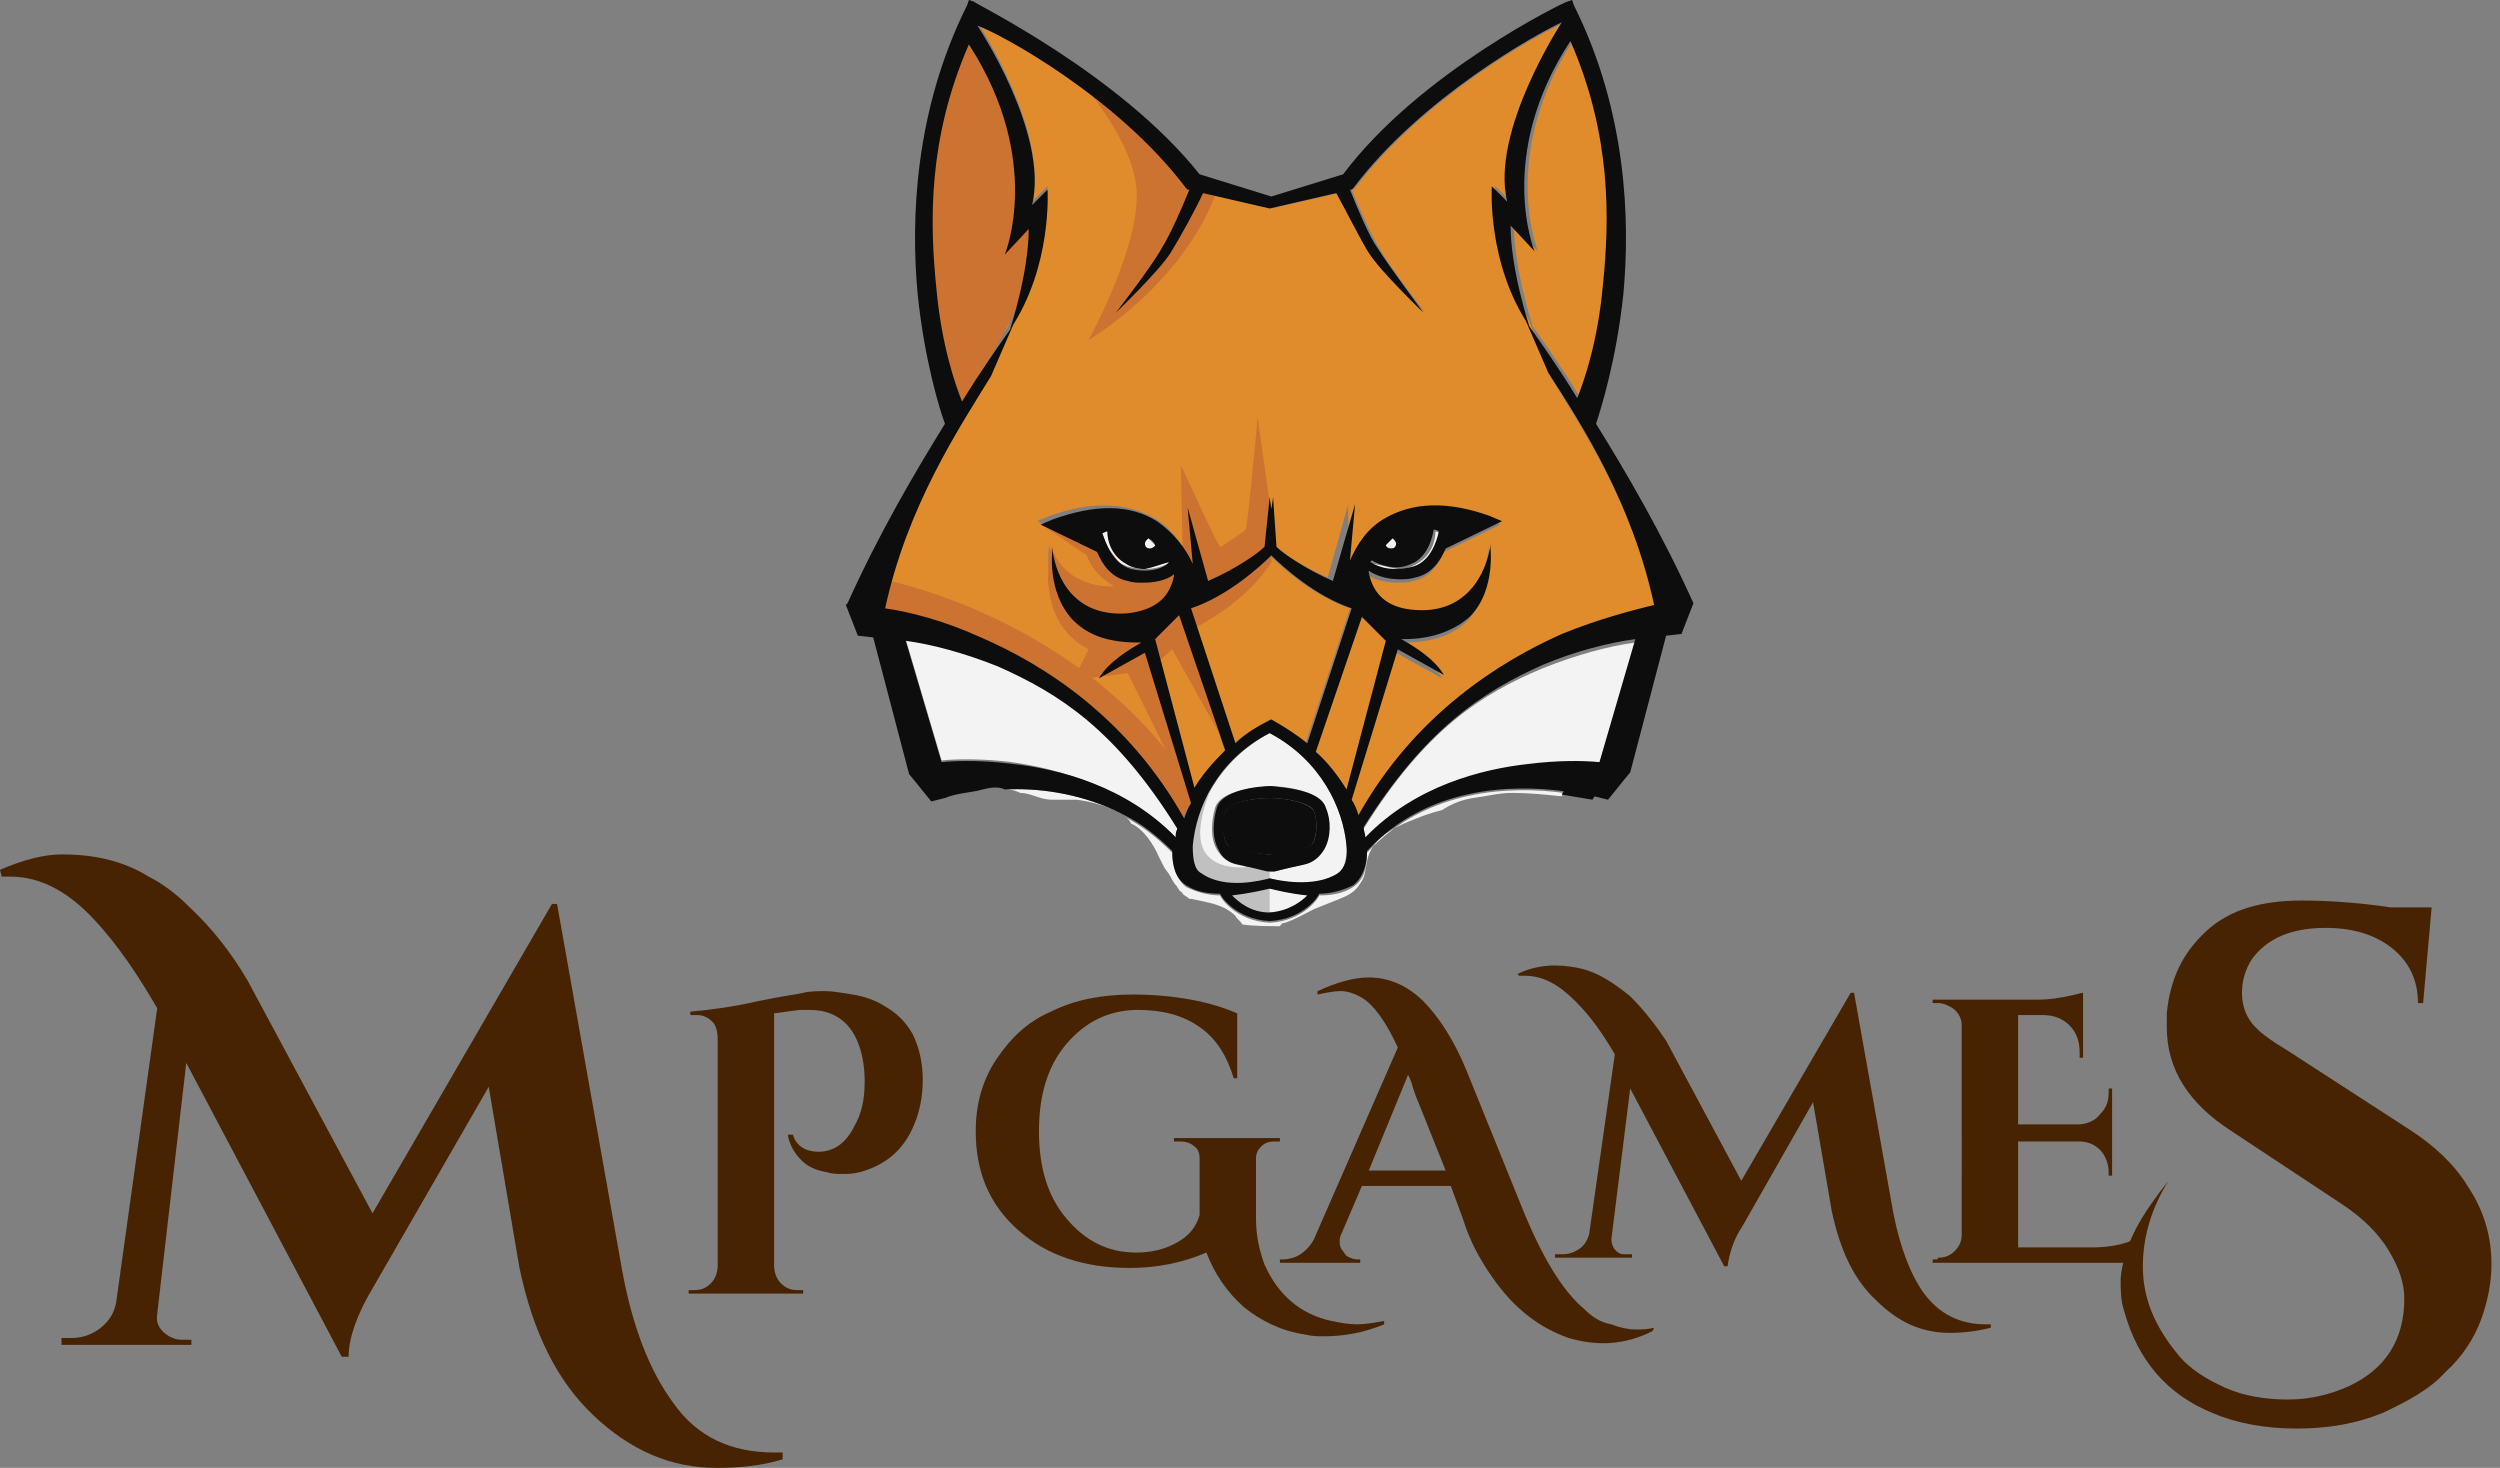 <?xml version="1.0" encoding="utf-8"?>
<!-- Generator: Adobe Illustrator 18.1.1, SVG Export Plug-In . SVG Version: 6.00 Build 0)  -->
<svg version="1.1" xmlns="http://www.w3.org/2000/svg" xmlns:xlink="http://www.w3.org/1999/xlink" x="0px" y="0px"
	 viewBox="0 0 146.3 85.9" enable-background="new 0 0 146.3 85.9" xml:space="preserve">
<rect x="0" y="0" width="146.3" height="85.9" fill="#808080" stroke="none"/>
<g id="Layer_4" opacity="0.9">
	<g>
		<path id="XMLID_7_" fill="#FFFFFF" d="M72.2,52.4c0.3,0.4,1,1,2.2,1c1.1,0,1.8-0.6,2.2-1c-0.9-0.1-1.8-0.3-2.2-0.4
			C73.9,52.1,73.1,52.3,72.2,52.4z"/>
		<path id="XMLID_9_" fill="#EB8D22" d="M67.6,37.5l2.3,8.7c0.5-0.8,1.1-1.6,1.8-2.2L69,36.1L67.6,37.5z"/>
		<path id="XMLID_12_" d="M74.3,50c0.3,0,2.4-0.3,2.5-0.6c0.3-0.6,0.3-1.4,0.1-1.9c-0.2-0.5-1.6-0.8-2.6-0.8c-1,0-2.5,0.3-2.6,0.8
			c-0.2,0.5-0.2,1.4,0.1,1.9C72,49.8,74,50,74.3,50z"/>
		<path id="XMLID_22_" fill="#FFFFFF" d="M70.3,51.1c1.4,0.9,3.6,0.4,4,0.3v0c0,0,0,0,0,0c0,0,0,0,0,0v0c0.4,0.1,2.6,0.7,4-0.3
			c0.4-0.2,0.5-0.8,0.5-1.6c-0.2-2.2-1.4-5-4.5-6.6c-3,1.6-4.3,4.4-4.5,6.6C69.8,50.2,70,50.8,70.3,51.1z M71.1,47.3
			c0.3-1.1,2.5-1.2,3.2-1.3v0c0,0,0,0,0,0c0,0,0,0,0,0v0c0.7,0,2.9,0.2,3.2,1.3c0.2,0.7,0.3,1.7-0.1,2.4c-0.3,0.4-0.7,0.7-1.2,0.9
			c-1.3,0.3-1.6,0.4-1.7,0.4h-0.4c0,0-0.3-0.1-1.7-0.4c-0.5-0.1-0.9-0.4-1.2-0.9C70.8,49,70.9,48,71.1,47.3z"/>
		<path fill="#FFFFFF" d="M86.2,46.7c0.8-0.1,1.5-0.3,2.3-0.3c1,0,1.9,0.1,2.9,0.2c0-0.1,0.1-0.1,0.1-0.2c-3-0.4-8-0.3-11.5,3.5
			c0,0.9-0.2,1.6-0.8,2c-0.6,0.4-1.3,0.5-2,0.5l0,0c0,0.1-0.9,1.5-2.9,1.6v0c0,0,0,0,0,0c0,0,0,0,0,0v0c-2-0.1-2.9-1.5-2.9-1.6l0,0
			c-0.7,0-1.4-0.2-2-0.5c-0.5-0.4-0.8-1.1-0.8-2c-0.9-0.9-1.8-1.6-2.8-2.1c0.2,0.1,0.3,0.2,0.4,0.4c0.7,0.3,1.3,1.2,1.6,1.9
			c0.1,0.2,0.2,0.4,0.3,0.6c0.1,0.2,0.3,0.4,0.4,0.6c0.1,0.2,0.2,0.4,0.4,0.6c0,0.1,0.1,0.1,0.1,0.2c0.1,0.1,0.2,0.1,0.2,0.2
			c0.1,0.1,0.3,0.2,0.4,0.3c0,0,0.1,0,0.1,0c0.9,0.2,1.9,0.3,2.6,1c0.1,0.2,0.3,0.3,0.4,0.5c0.7,0.1,1.5,0.1,2.2,0.1
			c0.1-0.1,0.1-0.2,0.3-0.2c0.6-0.2,1.1-0.5,1.7-0.8c0.5-0.2,1-0.4,1.5-0.6c0.5-0.2,0.9-0.4,1.2-0.9c0.3-0.4,0.3-0.8,0.4-1.3
			c0.3-1.6,2.1-2.2,3.4-2.7c0.3-0.1,0.6-0.2,1-0.3C85,47,85.6,46.8,86.2,46.7z"/>
		<path fill="#FFFFFF" d="M59,46.2c0.2,0,0.5,0.1,0.7,0.2c0.3,0,0.6,0.1,0.9,0.2c0.3,0.1,0.6,0.2,1,0.2c0.5,0,0.9,0,1.4,0
			c0.8,0.1,1.5,0.3,2.2,0.6c0,0,0,0,0,0c-2.2-1-4.5-1.3-6.4-1.2c0,0,0,0,0,0C59,46.2,59,46.2,59,46.2z"/>
		<path id="XMLID_25_" fill="#FFFFFF" d="M68.8,49c0-0.2,0.1-0.4,0.1-0.6l0,0c-3.6-5.7-6.9-7.9-10.5-9.5c-1.9-0.8-3.9-1.3-5.4-1.5
			l2.1,7.1c1-0.1,2.5-0.1,4.1,0.1C62,45,65.9,46.1,68.8,49z"/>
		<path id="XMLID_27_" fill="#EB8D22" d="M78.8,46.2l2.3-8.7l-1.4-1.4l-2.8,7.8C77.7,44.6,78.3,45.4,78.8,46.2z"/>
		<path id="XMLID_28_" fill="#FFFFFF" d="M79.8,48.5L79.8,48.5c0,0.2,0.1,0.4,0.1,0.6c2.9-3,6.8-4,9.6-4.3c1.6-0.2,3.1-0.2,4.1-0.1
			l2.1-7.1c-1.5,0.2-3.4,0.7-5.4,1.5C86.7,40.6,83.4,42.7,79.8,48.5z"/>
		<path id="XMLID_29_" fill="#EB8D22" d="M69.6,35.6l2.6,7.9c0.6-0.5,1.4-1,2.1-1.4v0c0,0,0,0,0,0c0,0,0,0,0,0v0
			c0.8,0.4,1.5,0.8,2.1,1.4l2.6-7.9c-2.1-0.7-4-2.4-4.7-3.1C73.6,33.2,71.7,34.9,69.6,35.6z"/>
		<path id="XMLID_30_" fill="#EB8D22" d="M94,16.6c0.4-3.9,0.5-8.8-1.9-14.3C87.7,9.1,90,14.7,90,14.7l-1.4-1.5
			c0,2.6,1.1,5.9,1.1,5.9c0.7,1,1.7,2.4,2.8,4.2C92.9,22.3,93.7,20,94,16.6z"/>
		<path id="XMLID_31_" fill="#FFFFFF" d="M67.6,31.9c-0.1-0.1-0.3-0.3-0.4-0.4C67,31.6,67,31.7,67,31.8c0,0.2,0.1,0.3,0.3,0.3
			C67.4,32.1,67.6,32,67.6,31.9z"/>
		<path id="XMLID_45_" fill="#FFFFFF" d="M65.9,32.9c-0.8-0.5-1-1.4-1.1-1.9c-0.1,0-0.2,0-0.3,0.1c0.1,0.5,0.5,1.9,1.7,2.1
			c1.4,0.3,2.1-0.2,2.3-0.3c0,0,0-0.1-0.1-0.1c-0.3,0.1-0.8,0.3-1.4,0.3C66.6,33.2,66.2,33.2,65.9,32.9z"/>
		<rect id="XMLID_46_" x="84.8" y="31.4" fill="#EB8D22" width="0" height="0"/>
		<path id="XMLID_50_" fill="#EB8D22" d="M58.7,14.7c0,0,2.3-5.6-2.1-12.3c-2.4,5.5-2.3,10.4-1.9,14.3c0.3,3.3,1.1,5.6,1.5,6.6
			c1.1-1.8,2.1-3.2,2.8-4.2c0,0,1.1-3.3,1.1-5.9L58.7,14.7z"/>
		<rect id="XMLID_51_" x="63.9" y="31.4" fill="#EB8D22" width="0" height="0"/>
		<path id="XMLID_52_" fill="#FFFFFF" d="M81.7,31.8c0-0.1-0.1-0.2-0.2-0.3c-0.2,0.1-0.3,0.2-0.4,0.4c0,0.1,0.2,0.2,0.3,0.2
			C81.6,32.1,81.7,32,81.7,31.8z"/>
		<path id="XMLID_53_" fill="#EB8D22" d="M89.5,18.8c0.1,0.1,0.1,0.2,0.2,0.3c-2.5-3.7-2.2-8.2-2.2-8.2l0.9,0.9
			c-1-4.2,3.2-10.5,3.2-10.5C90,2,83.3,5.7,79.3,11l-0.1,0.1l-0.1,0c0.4,1,1.1,2.6,1.6,3.4c0.6,1.1,2.7,3.8,2.7,3.8
			c-0.1-0.1-2.5-2.4-3.2-3.5c-0.5-0.8-1.5-2.6-1.9-3.5l-3.9,0.9v0l0,0l0,0v0l-3.9-0.9c-0.5,0.9-1.4,2.7-1.9,3.5
			c-0.7,1.1-3.1,3.4-3.2,3.5c0,0,2-2.7,2.7-3.8c0.5-0.7,1.2-2.4,1.6-3.4l-0.1,0L69.4,11c-4-5.3-10.7-9-12.2-9.7
			c0,0,4.2,6.4,3.2,10.5l0.9-0.9c0,0,0.3,4.5-2.2,8.2c0.1-0.1,0.1-0.2,0.2-0.3l-1.3,3c-2,3.1-4.9,7.6-6.2,13.6
			c1.4,0.3,3.3,0.8,5.6,1.7c3.6,1.6,8.6,4.7,11.9,10.6c0.1-0.3,0.2-0.6,0.4-0.9L66.8,38c-0.9,0.5-2.7,1.5-2.7,1.5
			c0.6-1,1.8-1.7,2.5-2.1c-0.1,0-0.1,0-0.2,0c-1.6,0-2.9-0.5-3.8-1.3c-1.6-1.6-1.2-4.2-1.2-4.3c0,0,0,0.1,0,0.2
			c0.1,0.8,0.9,3.9,4.3,3.7c2-0.1,2.6-1.2,2.8-2.2c0,0,0,0,0-0.1c-0.3,0.2-0.9,0.5-1.8,0.5c-0.3,0-0.6,0-0.9-0.1
			c-1-0.2-1.5-1-1.8-1.7l-3.3-1.6l0.7-0.3c2.5-0.9,4.5-0.8,6.1,0.1c1.1,0.6,1.7,1.6,2.1,2.5l-0.3-3.3l1.2,4.3c1.6-0.7,2.9-1.6,3.3-2
			l0.2-2.9l0.1,0.7l0.1-0.7l0.2,2.9c0.4,0.4,1.7,1.3,3.3,2l1.2-4.3L78.9,33c0.4-0.9,1.1-1.8,2.1-2.5c1.6-1,3.6-1,6.1-0.1l0.7,0.3
			l-3.3,1.6c-0.3,0.7-0.8,1.5-1.8,1.7c-0.3,0.1-0.6,0.1-0.9,0.1c-1,0-1.6-0.3-1.8-0.5c0,0,0,0,0,0.1c0.2,1,0.8,2,2.8,2.2
			c3.5,0.2,4.2-2.8,4.3-3.7c0-0.1,0-0.2,0-0.2c0,0.1,0.4,2.6-1.2,4.3c-0.9,0.9-2.1,1.3-3.8,1.3c-0.1,0-0.1,0-0.2,0
			c0.7,0.4,1.9,1.1,2.5,2.1c0,0-1.8-1-2.7-1.5l-2.7,8.8c0.2,0.3,0.3,0.6,0.4,0.9c3.3-5.9,8.2-9,11.9-10.6c2.2-1,4.2-1.5,5.6-1.7
			c-1.3-6-4.3-10.5-6.2-13.6L89.5,18.8z"/>
		<path id="XMLID_54_" fill="#FFFFFF" d="M80.3,33c0.2,0.1,0.9,0.6,2.3,0.3c1.1-0.3,1.5-1.6,1.7-2.1c-0.1,0-0.2-0.1-0.3-0.1
			c0,0.5-0.2,1.4-1.1,1.9c-0.3,0.2-0.7,0.3-1.1,0.3C81.2,33.2,80.6,33,80.3,33C80.3,32.9,80.3,32.9,80.3,33z"/>
		<path id="XMLID_4_" fill="#D57128" d="M60.8,30.6l2.8,1.9c0,0,0.3,1.1,1.6,1.8c0,0-2.7,0.3-3.7-2.3c0,0-1.1,4.3,2.2,6l-0.9,1.8
			l3.2-0.4l3.7,7.5l-2.1-8l1-0.9l3.4,6.1L70,36.7c0,0,2.9-1.4,4.4-3.8v-2.8l-0.8-5.7c0,0-0.6,6.5-0.7,6.6c-0.1,0.1-1.4,1-1.5,1
			s-2.3-4.8-2.3-4.8l0.1,4.7l-0.9,1.5l-1,0.1l-1.5-0.2l-1.5-1.9L60.8,30.6z"/>
		<path id="XMLID_6_" fill="#D57128" d="M51.2,33.8c0,0,10.5,1.8,17.2,10.3l0.2-0.2l1.2,3l-0.7,1.1l-4.5-5.7L58,38.1l-7.8-2.8
			L51.2,33.8z"/>
		<path id="XMLID_3_" fill="#D57128" d="M56.2,23.7c0,0,2.8-4.1,3.8-7c1-2.9,0.5-4.5,0.5-4.5s-0.9,0.6-1,0.6
			c-0.1,0,0.3-9.1-2.9-10.6C56.7,2.2,50.9,9.9,56.2,23.7z"/>
		<path id="XMLID_10_" fill="#D57128" d="M62.4,3.8c0,0,3.8,3.9,4.1,7.2c0.3,3.3-2.8,8.9-2.8,8.9s5.5-3.2,7.5-8.7l-1.5-0.7
			C69.7,10.6,64.2,4.8,62.4,3.8z"/>
		<path id="XMLID_14_" fill="#C6C6C6" d="M74.3,53.5v-1.8v-1.2c0,0-2.5,0.8-3.6-0.4c-1.2-1.2,0.3-4.2,0.3-4.2s-1.9,2.5-1.5,4.1
			c0.4,1.6,2.2,2.1,2.2,2.1S72.3,53.5,74.3,53.5z"/>
		<path d="M99.1,35.3c-1.8-4-3.9-7.6-5.7-10.5c0.3-0.9,1.2-3.8,1.6-7.6c0.4-4.3,0.2-10.7-2.9-16.9L92,0l-0.3,0.1
			c-0.1,0-8.6,4.1-13.1,10.1l-4.2,1.3l-4.2-1.3C65.5,4.3,57,0.2,57,0.1L56.7,0l-0.1,0.3c-3.1,6.2-3.3,12.6-2.9,16.9
			c0.4,3.9,1.3,6.8,1.6,7.6c-1.8,2.9-3.9,6.5-5.7,10.5l-0.1,0.1l0.7,1.8l0.9,0.1l2.1,8l0,0c0,0,0.5,0.6,1.3,1.6l0.8-0.2c0,0,0,0,0,0
			c0.7-0.3,1.5-0.3,2.2-0.5c0.4-0.1,0.9-0.2,1.3,0c1.9-0.1,4.2,0.2,6.4,1.2c0.2,0.1,0.4,0.2,0.6,0.3c1,0.5,1.9,1.2,2.8,2.1
			c0,0.9,0.2,1.6,0.8,2c0.6,0.4,1.3,0.5,2,0.5l0,0c0,0.1,0.9,1.5,2.9,1.6v0c0,0,0,0,0,0c0,0,0,0,0,0v0c2-0.1,2.9-1.5,2.9-1.6l0,0
			c0.7,0,1.4-0.2,2-0.5c0.5-0.4,0.8-1.1,0.8-2c3.5-3.8,8.5-3.9,11.5-3.5c0,0.1-0.1,0.1-0.1,0.2c0.6,0.1,1.2,0.2,1.8,0.3
			c0-0.1,0.1-0.1,0.1-0.2l0.8,0.2c0.8-1,1.3-1.6,1.3-1.6l0,0l2.1-8l0.9-0.1l0.7-1.8L99.1,35.3z M68.8,49c-2.9-3-6.8-4-9.6-4.3
			c-1.6-0.2-3.1-0.2-4.1-0.1L53,37.5c1.5,0.2,3.4,0.7,5.4,1.5c3.6,1.6,6.9,3.7,10.5,9.5l0,0C68.8,48.7,68.8,48.8,68.8,49z
			 M74.3,53.4c-1.1,0-1.8-0.6-2.2-1c0.9-0.1,1.8-0.3,2.2-0.4c0.4,0.1,1.2,0.3,2.2,0.4C76.2,52.7,75.5,53.3,74.3,53.4z M78.3,51.1
			c-1.4,0.9-3.6,0.4-4,0.3v0c0,0,0,0,0,0c0,0,0,0,0,0v0c-0.4,0.1-2.6,0.7-4-0.3c-0.4-0.2-0.5-0.8-0.5-1.6c0.2-2.2,1.4-5,4.5-6.6
			c3,1.6,4.3,4.4,4.5,6.6C78.9,50.2,78.7,50.8,78.3,51.1z M76.5,43.5c-0.6-0.5-1.4-1-2.1-1.4v0c0,0,0,0,0,0c0,0,0,0,0,0v0
			c-0.8,0.4-1.5,0.8-2.1,1.4l-2.6-7.9c2.1-0.7,4-2.4,4.7-3.1c0.7,0.7,2.6,2.4,4.7,3.1L76.5,43.5z M79.7,36.1l1.4,1.4l-2.3,8.7
			c-0.5-0.8-1.1-1.6-1.8-2.2L79.7,36.1z M71.7,43.9c-0.7,0.7-1.4,1.5-1.8,2.2l-2.3-8.7l1.4-1.4L71.7,43.9z M93.6,44.6
			c-1-0.1-2.5-0.1-4.1,0.1c-2.8,0.3-6.7,1.3-9.6,4.3c0-0.2-0.1-0.4-0.1-0.6l0,0c3.6-5.7,6.9-7.9,10.5-9.5c1.9-0.8,3.9-1.3,5.4-1.5
			L93.6,44.6z M91.4,37.1c-3.6,1.6-8.6,4.7-11.9,10.6c-0.1-0.3-0.2-0.6-0.4-0.9l2.7-8.8c0.9,0.5,2.7,1.5,2.7,1.5
			c-0.6-1-1.8-1.7-2.5-2.1c0.1,0,0.1,0,0.2,0c1.6,0,2.9-0.5,3.8-1.3c1.6-1.6,1.2-4.2,1.2-4.3c0,0,0,0.1,0,0.2
			c-0.1,0.8-0.9,3.9-4.3,3.7c-2-0.1-2.6-1.2-2.8-2.2c0,0,0,0,0-0.1c0.3,0.2,0.9,0.5,1.8,0.5c0.3,0,0.6,0,0.9-0.1
			c1-0.2,1.5-1,1.8-1.7l3.3-1.6l-0.7-0.3c-2.5-0.9-4.5-0.8-6.1,0.1c-1.1,0.6-1.7,1.6-2.1,2.5l0.3-3.3L78,34c-1.6-0.7-2.9-1.6-3.3-2
			l-0.2-2.9l-0.1,0.7l-0.1-0.7L74,32c-0.4,0.4-1.7,1.3-3.3,2l-1.2-4.3l0.3,3.3c-0.4-0.9-1.1-1.8-2.1-2.5c-1.6-1-3.6-1-6.1-0.1
			l-0.7,0.3l3.3,1.6c0.3,0.7,0.8,1.5,1.8,1.7c0.3,0.1,0.6,0.1,0.9,0.1c1,0,1.6-0.3,1.8-0.5c0,0,0,0,0,0.1c-0.2,1-0.8,2-2.8,2.2
			c-3.5,0.2-4.2-2.8-4.3-3.7c0-0.1,0-0.2,0-0.2c0,0.1-0.4,2.6,1.2,4.3c0.9,0.9,2.1,1.3,3.8,1.3c0.1,0,0.1,0,0.2,0
			c-0.7,0.4-1.9,1.1-2.5,2.1c0,0,1.8-1,2.7-1.5l2.7,8.8c-0.2,0.3-0.3,0.6-0.4,0.9c-3.3-5.9-8.2-9-11.9-10.6c-2.2-1-4.2-1.5-5.6-1.7
			c1.3-6,4.3-10.5,6.2-13.6l1.3-3c-0.1,0.1-0.1,0.2-0.2,0.3c-0.7,1-1.7,2.4-2.8,4.2c-0.4-1-1.2-3.3-1.5-6.6
			c-0.4-3.9-0.5-8.8,1.9-14.3c4.4,6.8,2.1,12.3,2.1,12.3l1.4-1.5c0,2.6-1.1,5.9-1.1,5.9c2.5-3.7,2.2-8.2,2.2-8.2l-0.9,0.9
			c1-4.2-3.2-10.5-3.2-10.5C58.6,2,65.4,5.7,69.4,11l0.1,0.1l0.1,0c-0.4,1-1.1,2.6-1.6,3.4c-0.6,1.1-2.7,3.8-2.7,3.8
			c0.1-0.1,2.5-2.4,3.2-3.5c0.5-0.8,1.5-2.6,1.9-3.5l3.9,0.9v0l0,0l0,0v0l3.9-0.9c0.5,0.9,1.4,2.7,1.9,3.5c0.7,1.1,3.1,3.4,3.2,3.5
			c0,0-2-2.7-2.7-3.8c-0.5-0.7-1.2-2.4-1.6-3.4l0.1,0l0.1-0.1c4-5.3,10.7-9,12.2-9.7c0,0-4.2,6.4-3.2,10.5l-0.9-0.9
			c0,0-0.3,4.5,2.2,8.2c0,0-1.1-3.3-1.1-5.9l1.4,1.5c0,0-2.3-5.6,2.1-12.3c2.4,5.5,2.3,10.4,1.9,14.3c-0.3,3.3-1.1,5.6-1.5,6.6
			c-1.1-1.8-2.1-3.2-2.8-4.2c-0.1-0.1-0.1-0.2-0.2-0.3l1.3,3c2,3.1,4.9,7.6,6.2,13.6C95.6,35.7,93.6,36.2,91.4,37.1z M81.7,33.2
			c0.4,0,0.7-0.1,1.1-0.3c0.8-0.5,1-1.4,1.1-1.9c0.1,0,0.2,0,0.3,0.1c-0.1,0.5-0.5,1.9-1.7,2.1c-1.4,0.3-2.1-0.2-2.3-0.3
			c0,0,0-0.1,0.1-0.1C80.6,33,81.2,33.2,81.7,33.2z M81.1,31.9c0.1-0.1,0.3-0.3,0.4-0.4c0.1,0.1,0.2,0.2,0.2,0.3
			c0,0.2-0.1,0.3-0.3,0.3C81.2,32.1,81.1,32,81.1,31.9z M68.4,32.9C68.4,32.9,68.4,32.9,68.4,32.9c-0.1,0.2-0.9,0.7-2.2,0.4
			c-1.1-0.3-1.5-1.6-1.7-2.1c0.1,0,0.2-0.1,0.3-0.1c0,0.5,0.2,1.4,1.1,1.9c0.3,0.2,0.7,0.3,1.1,0.3C67.5,33.2,68,33,68.4,32.9z
			 M67,31.8c0-0.1,0.1-0.2,0.2-0.3c0.2,0.1,0.3,0.2,0.4,0.4c0,0.1-0.2,0.2-0.3,0.2C67.1,32.1,67,32,67,31.8z"/>
		<rect id="XMLID_68_" x="84.8" y="31.4" width="0" height="0"/>
		<rect id="XMLID_71_" x="63.9" y="31.4" width="0" height="0"/>
		<path id="XMLID_74_" d="M72.5,50.6c1.3,0.3,1.6,0.4,1.7,0.4h0.4c0,0,0.3-0.1,1.7-0.4c0.5-0.1,0.9-0.4,1.2-0.9
			c0.4-0.7,0.4-1.7,0.1-2.4c-0.3-1.1-2.5-1.2-3.2-1.3v0c0,0,0,0,0,0c0,0,0,0,0,0v0c-0.7,0-2.9,0.2-3.2,1.3c-0.2,0.7-0.3,1.7,0.1,2.4
			C71.5,50.2,71.9,50.5,72.5,50.6z M71.7,47.5c0.2-0.5,1.6-0.8,2.6-0.8c1,0,2.5,0.3,2.6,0.8c0.2,0.5,0.2,1.4-0.1,1.9
			c-0.2,0.3-2.2,0.5-2.5,0.6c-0.3,0-2.4-0.3-2.5-0.6C71.5,48.9,71.6,48.1,71.7,47.5z"/>
	</g>
</g>
<g id="Layer_1">
	<path fill="#472302" d="M0,50.9c1.4-0.6,2.6-0.9,3.6-0.9s1.9,0.1,2.7,0.3s1.6,0.5,2.4,1c0.8,0.4,1.6,1,2.3,1.7
		c1.4,1.3,2.5,2.7,3.5,4.4l7.3,13.6l10.5-18.1h0.3l3.8,21.4c0.6,3.3,1.6,5.9,3,7.8c1.4,2,3.4,2.9,5.9,2.9c0.2,0,0.3,0,0.5,0v0.4
		c-1.3,0.4-2.6,0.5-3.9,0.5c-2.6,0-5-1-7.2-3.1c-2.1-2-3.5-4.8-4.3-8.6l-1.8-10.6l-6.8,11.8c-0.9,1.5-1.4,2.9-1.4,4H20l-9.1-17.2
		L9.2,76.9c-0.1,0.6,0.2,1,0.7,1.3c0.2,0.1,0.4,0.2,0.7,0.2h0.6v0.3H3.6v-0.4h0.6c0.6,0,1.2-0.2,1.7-0.6c0.5-0.4,0.8-0.9,0.9-1.5
		L9.2,59c-1.1-1.9-2.3-3.7-3.7-5.2c-1.6-1.7-3.2-2.5-4.9-2.5c-0.2,0-0.3,0-0.5,0L0,50.9z"/>
	<path fill="#472302" d="M46.4,66.4c0.2,0.7,0.8,1,1.5,1c0.9,0,1.6-0.5,2.1-1.5c0.4-0.7,0.6-1.5,0.6-2.6c0-1.5-0.4-2.7-1.1-3.4
		c-0.5-0.5-1.2-0.8-2.1-0.8c-0.2,0-0.4,0-0.6,0l-1.5,0.2V74c0,0.4,0.1,0.8,0.4,1.1c0.3,0.3,0.6,0.4,1,0.4h0.3v0.2h-6.7v-0.2h0.3
		c0.4,0,0.7-0.1,1-0.4c0.3-0.3,0.4-0.7,0.4-1.1V60.8c0-0.4-0.1-0.8-0.3-1c-0.2-0.2-0.5-0.4-0.9-0.4c-0.1,0-0.2,0-0.4,0l0-0.2
		c1.2-0.1,2.6-0.3,3.9-0.6c1.4-0.3,2.3-0.4,2.7-0.5c0.4-0.1,0.9-0.1,1.3-0.1s1,0.1,1.6,0.2c0.6,0.1,1.3,0.3,1.9,0.7
		c0.7,0.4,1.2,0.9,1.6,1.6c0.4,0.8,0.6,1.7,0.6,2.7s-0.2,1.9-0.5,2.6c-0.6,1.5-1.7,2.4-3.2,2.8c-0.4,0.1-0.7,0.1-1,0.1
		c-0.3,0-0.6,0-0.9-0.1c-0.6-0.1-1.1-0.3-1.5-0.7c-0.4-0.4-0.7-0.9-0.8-1.5L46.4,66.4z"/>
	<path fill="#472302" d="M77.5,78.2c-0.4,0-0.7,0-1.1-0.1c-1.4-0.2-2.6-0.8-3.6-1.6c-1-0.9-1.7-1.9-2.2-3.2
		c-1.4,0.6-2.9,0.9-4.5,0.9c-2.6,0-4.8-0.7-6.5-2.2c-1.7-1.5-2.5-3.4-2.5-5.8c0-1.6,0.4-3,1.2-4.2c0.8-1.2,1.8-2.2,3.2-2.8
		c1.4-0.7,3-1,4.8-1c1.2,0,2.3,0.1,3.4,0.3c1.1,0.2,2,0.5,2.7,0.8l0,3.8h-0.2c-0.4-1.3-1-2.3-2-3s-2.2-1-3.6-1c-1.7,0-3.1,0.7-4.2,2
		c-1.1,1.3-1.6,3-1.6,5.1c0,2.1,0.5,3.8,1.6,5.1c1.1,1.3,2.4,2,4.1,2c0.9,0,1.7-0.2,2.4-0.6c0.7-0.4,1.1-0.9,1.3-1.6v-3.3
		c0-0.3-0.1-0.6-0.3-0.7c-0.2-0.2-0.5-0.3-0.8-0.3h-0.4v-0.2h6.2v0.2h-0.3c-0.4,0-0.6,0.1-0.8,0.3c-0.2,0.2-0.3,0.4-0.3,0.7v3.5
		c0,1,0.2,1.9,0.5,2.7c0.8,1.8,2.1,2.9,3.9,3.3c0.5,0.1,1,0.2,1.5,0.2c0.5,0,1.1-0.1,1.6-0.2l0,0.2C79.8,78,78.6,78.2,77.5,78.2z"/>
	<path fill="#472302" d="M96.7,77.9c-1.6,0.8-3.2,0.9-4.9,0.4c-1.7-0.6-3.2-1.7-4.5-3.6c-0.7-1-1.3-2.1-1.7-3.4l-0.7-1.9h-5.2
		l-1.2,2.8c-0.1,0.2-0.1,0.3-0.1,0.5c0,0.1,0,0.2,0.1,0.4c0.1,0.1,0.2,0.3,0.3,0.4c0.2,0.1,0.4,0.2,0.6,0.2h0.2v0.2h-4.7v-0.2h0.2
		c0.3,0,0.7-0.1,1-0.3c0.3-0.2,0.6-0.5,0.8-0.9l4.9-11.2c-0.6-1.3-1.2-2.2-1.8-2.7c-0.5-0.4-1.1-0.6-1.5-0.6c-0.5,0-0.9,0.1-1.4,0.2
		l0-0.2c1.1-0.5,2.1-0.8,3-0.8c1.2,0,2.3,0.5,3.2,1.4c0.9,0.9,1.8,2.3,2.5,4l3.2,7.9c1.2,3,2.4,5,3.7,6.1c0.5,0.5,1,0.8,1.6,0.9
		c0.5,0.2,1,0.3,1.4,0.3c0.4,0,0.7,0,1.1-0.1L96.7,77.9z M80.1,68.5h4.5L83,64.5c-0.1-0.2-0.2-0.5-0.3-0.8c-0.1-0.4-0.2-0.6-0.3-0.8
		L80.1,68.5z"/>
	<path fill="#472302" d="M88.8,57c0.8-0.4,1.6-0.5,2.2-0.5s1.2,0.1,1.6,0.2s0.9,0.3,1.4,0.6c0.5,0.3,0.9,0.6,1.4,1
		c0.8,0.8,1.5,1.7,2.1,2.6l4.4,8.2l6.4-11h0.2l2.3,12.9c0.4,2,1,3.6,1.8,4.7c0.9,1.2,2.1,1.8,3.6,1.8c0.1,0,0.2,0,0.3,0v0.2
		c-0.8,0.2-1.6,0.3-2.4,0.3c-1.6,0-3-0.6-4.3-1.9c-1.3-1.2-2.1-2.9-2.6-5.2l-1.1-6.4l-4.1,7.2c-0.6,0.9-0.8,1.7-0.9,2.4h-0.2
		l-5.5-10.4l-1.1,8.8c0,0.3,0.1,0.6,0.4,0.8c0.1,0.1,0.3,0.1,0.4,0.1h0.4v0.2H91v-0.2h0.4c0.4,0,0.7-0.1,1-0.3
		c0.3-0.2,0.5-0.5,0.6-0.9l1.5-10.5c-0.7-1.2-1.4-2.2-2.3-3.1c-1-1-1.9-1.5-3-1.5c-0.1,0-0.2,0-0.3,0L88.8,57z"/>
	<path fill="#472302" d="M113.4,73.6c0.4,0,0.7-0.1,1-0.4c0.3-0.3,0.4-0.6,0.4-1V60c0-0.5-0.3-0.9-0.7-1.1c-0.2-0.1-0.4-0.2-0.7-0.2
		h-0.3v-0.2h6.2c0.6,0,1.2-0.1,1.7-0.2c0.5-0.1,0.8-0.2,0.9-0.2v3.8h-0.2v-0.3c0-0.7-0.2-1.2-0.6-1.6c-0.4-0.4-0.9-0.6-1.6-0.6h-1.4
		v6.4h3.5c0.5,0,1-0.2,1.3-0.6c0.4-0.4,0.5-0.8,0.5-1.3v-0.2h0.2v5.1h-0.2v-0.2c0-0.5-0.2-1-0.5-1.3c-0.4-0.4-0.8-0.5-1.3-0.5h-3.5
		v6.2h4.3c1.1,0,2.3-0.2,3-0.8l-0.3,1.7h-12v-0.2H113.4z"/>
	<path fill="#472302" d="M126.9,69.1c-1,1.6-1.5,3.3-1.5,5c0,1.9,0.7,3.5,2,5.1c0.7,0.9,1.7,1.5,2.8,2c1.1,0.5,2.4,0.7,3.7,0.7
		c1.3,0,2.5-0.3,3.6-0.8c2.1-1,3.2-2.7,3.2-5.1c0-0.9-0.3-1.8-0.9-2.8c-0.6-1-1.5-1.9-2.7-2.7l-6.5-4.3c-2.5-1.6-3.8-3.6-3.8-6.1
		c0-0.3,0-0.5,0-0.8c0.2-2,0.9-3.5,2.3-4.8s3.3-1.8,5.6-1.8c1.4,0,3.2,0.1,5.2,0.4h2.4l-0.5,5.6h-0.3c0-1.3-0.5-2.4-1.5-3.2
		c-1-0.8-2.3-1.2-3.9-1.2c-2,0-3.4,0.6-4.3,1.8c-0.4,0.6-0.6,1.3-0.6,2s0.2,1.3,0.6,1.8c0.4,0.5,1.1,1,2.1,1.6l7.1,4.6
		c1.4,0.9,2.6,2,3.4,3.3c1,1.5,1.4,3,1.4,4.6c0,1-0.2,2.1-0.6,3.2c-0.4,1.1-1.1,2.2-2.1,3.1c-0.9,1-2.2,1.7-3.7,2.4
		c-1.5,0.6-3.1,0.9-5,0.9c-1.8,0-3.5-0.3-4.9-0.9c-2.7-1.1-4.4-3.1-5.2-6c-0.2-0.6-0.2-1.2-0.2-1.9C124.3,72.7,125.4,71,126.9,69.1
		L126.9,69.1z"/>
	<g display="none">
		<g display="inline">
			<path fill="#FFFFFF" d="M-24.7,81.7c0.2,0.3,0.8,0.7,1.6,0.7c0.8,0,1.4-0.5,1.6-0.7c-0.7-0.1-1.3-0.2-1.6-0.3
				C-23.4,81.5-24,81.7-24.7,81.7L-24.7,81.7z"/>
			<path fill="#EC8E22" d="M-28.1,70.6l1.7,6.5c0.4-0.6,0.8-1.2,1.4-1.7l-2.1-5.8L-28.1,70.6L-28.1,70.6z"/>
			<path fill="#231F20" d="M-23.1,80c0.2,0,1.8-0.2,1.9-0.4c0.2-0.4,0.2-1,0.1-1.4c-0.1-0.4-1.2-0.6-1.9-0.6c-0.8,0-1.8,0.2-1.9,0.6
				c-0.1,0.4-0.2,1,0.1,1.4C-24.9,79.8-23.4,80-23.1,80L-23.1,80z"/>
			<path fill="#FFFFFF" d="M-25.5,78c0.2-0.8,1.9-0.9,2.4-0.9v0c0,0,0,0,0,0c0,0,0,0,0,0v0c0.5,0,2.1,0.2,2.4,0.9
				c0.2,0.5,0.2,1.3-0.1,1.8c-0.2,0.3-0.5,0.6-0.9,0.6c-1,0.2-1.2,0.3-1.2,0.3h-0.3c0,0-0.2-0.1-1.2-0.3c-0.4-0.1-0.7-0.3-0.9-0.6
				C-25.7,79.3-25.7,78.5-25.5,78L-25.5,78z M-26.1,80.8c1.1,0.7,2.7,0.3,3,0.2v0c0,0,0,0,0,0c0,0,0,0,0,0v0c0.3,0.1,1.9,0.5,3-0.2
				c0.3-0.2,0.4-0.6,0.4-1.2c-0.1-1.6-1.1-3.7-3.3-4.9c-2.3,1.2-3.2,3.3-3.3,4.9C-26.5,80.1-26.4,80.6-26.1,80.8L-26.1,80.8z"/>
			<path fill="#FFFFFF" d="M-18.9,79.9c0,0.7-0.2,1.2-0.6,1.5c-0.4,0.3-1,0.4-1.5,0.4l0,0c0,0-0.7,1.1-2.2,1.2v0c0,0,0,0,0,0
				c0,0,0,0,0,0v0c-1.5,0-2.1-1.1-2.2-1.2l0,0c-0.5,0-1.1-0.1-1.5-0.4c-0.4-0.3-0.6-0.8-0.6-1.5c-2.6-2.8-6.4-2.9-8.6-2.6
				c1.3,2,8.5,10.3,12.7,11.3h0.1c4.2-1,11.5-9.2,12.7-11.3C-12.5,77-16.3,77-18.9,79.9L-18.9,79.9z"/>
			<path fill="#FFFFFF" d="M-27.3,79.3c0-0.1,0.1-0.3,0.1-0.4l0,0c-2.7-4.3-5.1-5.9-7.8-7c-1.4-0.6-2.9-1-4-1.1l1.5,5.3
				c0.8-0.1,1.8-0.1,3.1,0.1C-32.3,76.3-29.4,77-27.3,79.3L-27.3,79.3z"/>
			<path fill="#EC8E22" d="M-19.8,77.1l1.7-6.5l-1-1l-2.1,5.8C-20.6,76-20.2,76.6-19.8,77.1L-19.8,77.1z"/>
			<path fill="#FFFFFF" d="M-19,78.8L-19,78.8c0,0.1,0.1,0.3,0.1,0.4c2.2-2.2,5-3,7.1-3.2c1.2-0.1,2.3-0.1,3.1-0.1l1.5-5.3
				c-1.1,0.2-2.5,0.5-4,1.1C-13.9,72.9-16.4,74.5-19,78.8L-19,78.8z"/>
			<path fill="#EC8E22" d="M-26.6,69.3l1.9,5.9c0.5-0.4,1-0.7,1.6-1v0c0,0,0,0,0,0c0,0,0,0,0,0v0c0.6,0.3,1.1,0.6,1.6,1l1.9-5.9
				c-1.6-0.5-3-1.8-3.5-2.3C-23.7,67.5-25.1,68.7-26.6,69.3L-26.6,69.3z"/>
			<path fill="#EC8E22" d="M-8.5,55.1c0.3-2.9,0.4-6.5-1.4-10.6c-3.3,5-1.6,9.2-1.6,9.2l-1.1-1.1c0,1.9,0.9,4.4,0.9,4.4
				c0.5,0.7,1.2,1.8,2.1,3.1C-9.3,59.3-8.7,57.6-8.5,55.1L-8.5,55.1z"/>
			<path fill="#FFFFFF" d="M-28.1,66.5c-0.1-0.1-0.2-0.2-0.3-0.3c-0.1,0-0.1,0.1-0.1,0.2c0,0.1,0.1,0.2,0.2,0.2
				C-28.3,66.6-28.2,66.6-28.1,66.5L-28.1,66.5z"/>
			<path fill="#FFFFFF" d="M-29.4,67.3c-0.6-0.4-0.8-1-0.8-1.4c-0.1,0-0.2,0-0.3,0.1c0.1,0.4,0.4,1.4,1.2,1.6c1,0.3,1.6-0.1,1.7-0.2
				c0,0,0,0,0-0.1c-0.2,0.1-0.6,0.3-1.1,0.3C-28.9,67.5-29.2,67.4-29.4,67.3L-29.4,67.3z"/>
			<polygon fill="#EC8E22" points="-15.3,66.1 -15.3,66.1 -15.3,66.1 -15.3,66.1 -15.3,66.1 			"/>
			<path fill="#EC8E22" d="M-34.8,53.7c0,0,1.7-4.2-1.6-9.2c-1.8,4.1-1.7,7.7-1.4,10.6c0.2,2.5,0.8,4.2,1.1,4.9
				c0.9-1.3,1.6-2.4,2.1-3.1c0,0,0.9-2.5,0.9-4.4L-34.8,53.7L-34.8,53.7z"/>
			<polygon fill="#EC8E22" points="-30.9,66.1 -30.9,66.1 -30.9,66.1 -30.9,66.1 -30.9,66.1 			"/>
			<path fill="#FFFFFF" d="M-17.6,66.4c0-0.1-0.1-0.2-0.1-0.2c-0.1,0.1-0.2,0.2-0.3,0.3c0,0.1,0.1,0.2,0.2,0.2
				C-17.7,66.6-17.6,66.5-17.6,66.4L-17.6,66.4z"/>
			<path fill="#EC8E22" d="M-11.9,56.7c0.1,0.1,0.1,0.2,0.2,0.2c-1.9-2.8-1.7-6.1-1.7-6.1l0.6,0.7c-0.7-3.1,2.4-7.8,2.4-7.8
				c-1.1,0.6-6.1,3.3-9.1,7.2l0,0.1l-0.1,0c0.3,0.7,0.9,2,1.2,2.5c0.5,0.8,2,2.8,2,2.8c-0.1-0.1-1.9-1.8-2.4-2.6
				c-0.4-0.6-1.1-2-1.4-2.6l-2.9,0.7v0l0,0l0,0v0l-2.9-0.7c-0.3,0.6-1,2-1.4,2.6c-0.5,0.8-2.3,2.5-2.4,2.6c0,0,1.5-2,2-2.8
				c0.3-0.6,0.9-1.8,1.2-2.5l-0.1,0l0-0.1c-3-3.9-8-6.7-9.1-7.2c0,0,3.1,4.7,2.4,7.8l0.6-0.7c0,0,0.2,3.4-1.7,6.1
				c0.1-0.1,0.1-0.2,0.2-0.2l-1,2.2c-1.5,2.3-3.7,5.7-4.6,10.1c1,0.2,2.5,0.6,4.1,1.3c2.7,1.2,6.4,3.5,8.9,7.9
				c0.1-0.2,0.2-0.4,0.3-0.7l-2-6.6c-0.7,0.4-2,1.1-2,1.1c0.5-0.7,1.4-1.3,1.9-1.6c0,0-0.1,0-0.1,0c-1.2,0-2.2-0.3-2.8-1
				c-1.2-1.2-0.9-3.1-0.9-3.2c0,0,0,0.1,0,0.2c0.1,0.6,0.6,2.9,3.2,2.7c1.5-0.1,2-0.9,2.1-1.6c0,0,0,0,0,0c-0.2,0.1-0.7,0.4-1.4,0.4
				c-0.2,0-0.4,0-0.7-0.1c-0.7-0.2-1.1-0.7-1.3-1.2l-2.5-1.2l0.5-0.2c1.8-0.7,3.4-0.6,4.6,0.1c0.8,0.5,1.3,1.2,1.6,1.8l-0.2-2.4
				l0.9,3.2c1.2-0.5,2.2-1.2,2.4-1.5l0.2-2.2l0.1,0.6l0.1-0.6l0.2,2.2c0.3,0.3,1.3,0.9,2.4,1.5l0.9-3.2l-0.2,2.4
				c0.3-0.6,0.8-1.4,1.6-1.8c1.2-0.7,2.7-0.8,4.6-0.1l0.5,0.2l-2.5,1.2c-0.2,0.5-0.6,1.1-1.3,1.2c-0.2,0.1-0.5,0.1-0.7,0.1
				c-0.7,0-1.2-0.2-1.4-0.4c0,0,0,0,0,0c0.1,0.7,0.6,1.5,2.1,1.6c2.6,0.2,3.1-2.1,3.2-2.7c0-0.1,0-0.2,0-0.2c0,0.1,0.3,2-0.9,3.2
				c-0.6,0.7-1.6,1-2.8,1c0,0-0.1,0-0.1,0c0.5,0.3,1.4,0.8,1.9,1.6c0,0-1.3-0.7-2-1.1l-2,6.6c0.1,0.2,0.2,0.4,0.3,0.7
				c2.4-4.4,6.1-6.7,8.9-7.9c1.7-0.7,3.1-1.1,4.1-1.3c-1-4.5-3.2-7.9-4.6-10.1L-11.9,56.7L-11.9,56.7z"/>
			<path fill="#FFFFFF" d="M-18.7,67.3c0.1,0.1,0.7,0.5,1.7,0.2c0.8-0.2,1.1-1.2,1.2-1.6c-0.1,0-0.2,0-0.3-0.1c0,0.4-0.2,1-0.8,1.4
				c-0.3,0.2-0.5,0.2-0.8,0.2C-18,67.5-18.4,67.3-18.7,67.3C-18.7,67.2-18.7,67.3-18.7,67.3L-18.7,67.3z"/>
			<path fill="#CCCED0" d="M-23.1,82.8v5.9c0,0-1.9-5.1-4.6-7.4c-2.7-2.2-6.8-1.6-6.8-1.6l-2.1-3.2l5.3,0.4l1.9,0.9
				c0,0-2.7-4-9.6-4.9l-1-2.9c0,0,9.4,1.9,13,8.5l-0.2,2.1l2.1,1C-25.1,81.6-24.5,82.6-23.1,82.8L-23.1,82.8z"/>
			<path fill="#D57128" d="M-33.2,65.5l2.1,1.4c0,0,0.2,0.8,1.2,1.3c0,0-2,0.2-2.7-1.7c0,0-0.8,3.2,1.6,4.5l-0.6,1.4l2.4-0.3
				l2.8,5.6l-1.6-6l0.7-0.7l2.5,4.6l-1.6-5.5c0,0,2.2-1,3.3-2.8v-2.1l-0.6-4.2c0,0-0.5,4.8-0.5,4.9c-0.1,0.1-1,0.8-1.1,0.8
				c-0.1,0-1.7-3.6-1.7-3.6l0.1,3.5l-0.7,1.2l-0.7,0l-1.1-0.1l-1.1-1.4L-33.2,65.5L-33.2,65.5z"/>
			<path fill="#D57128" d="M-40.3,67.9c0,0,7.8,1.4,12.8,7.7l0.2-0.1l0.9,2.2l-0.5,0.8l-3.4-4.2l-4.9-3.2l-5.8-2.1L-40.3,67.9
				L-40.3,67.9z"/>
			<path fill="#D57128" d="M-36.6,60.4c0,0,2.1-3,2.8-5.2c0.7-2.2,0.4-3.3,0.4-3.3s-0.6,0.4-0.7,0.4c-0.1,0,0.2-6.8-2.2-7.9
				C-36.3,44.4-40.6,50.1-36.6,60.4L-36.6,60.4z"/>
			<path fill="#D57128" d="M-32,45.6c0,0,2.8,2.9,3,5.4c0.2,2.4-2.1,6.7-2.1,6.7s4.1-2.4,5.6-6.5l-1.1-0.5
				C-26.6,50.6-30.7,46.3-32,45.6L-32,45.6z"/>
			<path fill="#CCCED0" d="M-23.1,82.6v-1.4v-0.9c0,0-1.8,0.6-2.7-0.3c-0.9-0.9,0.2-3.1,0.2-3.1s-1.4,1.9-1.1,3.1
				c0.3,1.2,1.6,1.6,1.6,1.6S-24.7,82.6-23.1,82.6L-23.1,82.6z"/>
			<path fill="#CCCED0" d="M-23.1,82.8v5.9c0,0,1.9-5.1,4.6-7.4c2.7-2.2,6.8-1.6,6.8-1.6l2.1-3.2l-5.3,0.4l-1.9,0.9
				c0,0,2.7-4,9.6-4.9l1-2.9c0,0-9.4,1.9-13,8.5l0.2,2.1l-2.1,1C-21.2,81.6-21.7,82.6-23.1,82.8L-23.1,82.8z"/>
			<path fill="#D57128" d="M-13.1,65.5l-2.1,1.4c0,0-0.2,0.8-1.2,1.3c0,0,2,0.2,2.7-1.7c0,0,0.8,3.2-1.6,4.5l0.6,1.4l-2.4-0.3
				l-2.8,5.6l1.6-6l-0.7-0.7l-2.5,4.6l1.6-5.5c0,0-2.2-1-3.3-2.8v-2.1l0.6-4.2c0,0,0.5,4.8,0.5,4.9c0.1,0.1,1,0.8,1.1,0.8
				c0.1,0,1.7-3.6,1.7-3.6l-0.1,3.5l0.7,1.2l0.7,0l1.1-0.1l1.1-1.4L-13.1,65.5L-13.1,65.5z"/>
			<path fill="#D57128" d="M-5.9,67.9c0,0-7.8,1.4-12.8,7.7l-0.2-0.1l-0.9,2.2l0.5,0.8l3.4-4.2l4.9-3.2l5.8-2.1L-5.9,67.9L-5.9,67.9
				z"/>
			<path fill="#D57128" d="M-9.6,60.4c0,0-2.1-3-2.8-5.2s-0.4-3.3-0.4-3.3s0.6,0.4,0.7,0.4c0.1,0-0.2-6.8,2.2-7.9
				C-10,44.4-5.7,50.1-9.6,60.4L-9.6,60.4z"/>
			<path fill="#D57128" d="M-14.2,45.6c0,0-2.8,2.9-3,5.4c-0.2,2.4,2.1,6.7,2.1,6.7s-4.1-2.4-5.6-6.5l1.1-0.5
				C-19.6,50.6-15.6,46.3-14.2,45.6L-14.2,45.6z"/>
			<path fill="#CCCED0" d="M-23.1,82.6v-1.4v-0.9c0,0,1.8,0.6,2.7-0.3c0.9-0.9-0.2-3.1-0.2-3.1s1.4,1.9,1.1,3.1
				c-0.3,1.2-1.6,1.6-1.6,1.6S-21.6,82.6-23.1,82.6L-23.1,82.6z"/>
			<path fill="#231F20" d="M-30.9,66.1L-30.9,66.1L-30.9,66.1L-30.9,66.1L-30.9,66.1L-30.9,66.1z M-28.6,66.4c0-0.1,0.1-0.2,0.1-0.2
				c0.1,0.1,0.2,0.2,0.3,0.3c0,0.1-0.1,0.2-0.2,0.2C-28.5,66.6-28.6,66.5-28.6,66.4L-28.6,66.4z M-27.6,67.2
				C-27.6,67.2-27.5,67.3-27.6,67.2c-0.1,0.2-0.6,0.6-1.7,0.3c-0.8-0.2-1.1-1.2-1.2-1.6c0.1,0,0.2,0,0.3-0.1c0,0.4,0.2,1,0.8,1.4
				c0.3,0.2,0.5,0.2,0.8,0.2C-28.2,67.5-27.8,67.3-27.6,67.2L-27.6,67.2z M-15.3,66.1L-15.3,66.1L-15.3,66.1L-15.3,66.1L-15.3,66.1
				L-15.3,66.1z M-18.1,66.5c0.1-0.1,0.2-0.2,0.3-0.3c0.1,0,0.1,0.1,0.1,0.2c0,0.1-0.1,0.2-0.2,0.2C-18,66.6-18.1,66.6-18.1,66.5
				L-18.1,66.5z M-17.6,67.5c0.3,0,0.5-0.1,0.8-0.2c0.6-0.4,0.8-1,0.8-1.4c0.1,0,0.2,0,0.3,0.1c-0.1,0.4-0.4,1.4-1.2,1.6
				c-1,0.3-1.6-0.1-1.7-0.2c0,0,0,0,0-0.1C-18.4,67.3-18,67.5-17.6,67.5L-17.6,67.5z M-10.4,70.4c-2.7,1.2-6.4,3.5-8.9,7.9
				c-0.1-0.2-0.2-0.4-0.3-0.7l2-6.6c0.7,0.4,2,1.1,2,1.1c-0.5-0.7-1.4-1.3-1.9-1.6c0,0,0.1,0,0.1,0c1.2,0,2.2-0.3,2.8-1
				c1.2-1.2,0.9-3.1,0.9-3.2c0,0,0,0.1,0,0.2c-0.1,0.6-0.6,2.9-3.2,2.7c-1.5-0.1-2-0.9-2.1-1.6c0,0,0,0,0,0c0.2,0.1,0.7,0.4,1.4,0.4
				c0.2,0,0.4,0,0.7-0.1c0.7-0.2,1.1-0.7,1.3-1.2l2.5-1.2l-0.5-0.2c-1.8-0.7-3.4-0.6-4.6,0.1c-0.8,0.5-1.3,1.2-1.6,1.8l0.2-2.4
				l-0.9,3.2c-1.2-0.5-2.2-1.2-2.4-1.5l-0.2-2.2l-0.1,0.6l-0.1-0.6l-0.2,2.2c-0.3,0.3-1.3,0.9-2.4,1.5l-0.9-3.2l0.2,2.4
				c-0.3-0.6-0.8-1.4-1.6-1.8c-1.2-0.7-2.7-0.8-4.6-0.1l-0.5,0.2l2.5,1.2c0.2,0.5,0.6,1.1,1.3,1.2c0.2,0.1,0.5,0.1,0.7,0.1
				c0.7,0,1.2-0.2,1.4-0.4c0,0,0,0,0,0c-0.1,0.7-0.6,1.5-2.1,1.6c-2.6,0.2-3.1-2.1-3.2-2.7c0-0.1,0-0.2,0-0.2c0,0.1-0.3,2,0.9,3.2
				c0.6,0.7,1.6,1,2.8,1c0,0,0.1,0,0.1,0c-0.5,0.3-1.4,0.8-1.9,1.6c0,0,1.3-0.7,2-1.1l2,6.6c-0.1,0.2-0.2,0.4-0.3,0.7
				c-2.4-4.4-6.1-6.7-8.9-7.9c-1.7-0.7-3.1-1.1-4.1-1.3c1-4.5,3.2-7.9,4.6-10.1l1-2.2c-0.1,0.1-0.1,0.2-0.2,0.2
				c-0.5,0.7-1.2,1.8-2.1,3.1c-0.3-0.7-0.9-2.4-1.1-4.9c-0.3-2.9-0.4-6.5,1.4-10.6c3.3,5,1.6,9.2,1.6,9.2l1.1-1.1
				c0,1.9-0.9,4.4-0.9,4.4c1.9-2.8,1.7-6.1,1.7-6.1l-0.6,0.7c0.7-3.1-2.4-7.8-2.4-7.8c1.1,0.6,6.1,3.3,9.1,7.2l0,0.1l0.1,0
				c-0.3,0.7-0.9,2-1.2,2.5c-0.5,0.8-2,2.8-2,2.8c0.1-0.1,1.9-1.8,2.4-2.6c0.4-0.6,1.1-2,1.4-2.6l2.9,0.7v0l0,0l0,0v0l2.9-0.7
				c0.3,0.6,1,2,1.4,2.6c0.5,0.8,2.3,2.5,2.4,2.6c0,0-1.5-2-2-2.8c-0.3-0.6-0.9-1.8-1.2-2.5l0.1,0l0-0.1c3-3.9,8-6.7,9.1-7.2
				c0,0-3.1,4.7-2.4,7.8l-0.6-0.7c0,0-0.2,3.4,1.7,6.1c0,0-0.9-2.5-0.9-4.4l1.1,1.1c0,0-1.7-4.2,1.6-9.2c1.8,4.1,1.7,7.7,1.4,10.6
				c-0.2,2.5-0.8,4.2-1.1,4.9c-0.9-1.3-1.6-2.4-2.1-3.1c-0.1-0.1-0.1-0.2-0.2-0.2l1,2.2c1.5,2.3,3.7,5.7,4.6,10.1
				C-7.3,69.3-8.7,69.7-10.4,70.4L-10.4,70.4z M-8.8,76c-0.8-0.1-1.8-0.1-3.1,0.1c-2.1,0.2-5,1-7.1,3.2c0-0.1-0.1-0.3-0.1-0.4l0,0
				c2.7-4.3,5.1-5.9,7.8-7c1.4-0.6,2.9-1,4-1.1L-8.8,76L-8.8,76z M-21.5,81.7c-0.2,0.3-0.8,0.7-1.6,0.7c-0.8,0-1.4-0.5-1.6-0.7
				c0.7-0.1,1.3-0.2,1.6-0.3C-22.8,81.5-22.2,81.7-21.5,81.7L-21.5,81.7z M-26.5,79.6c0.1-1.6,1.1-3.7,3.3-4.9
				c2.3,1.2,3.2,3.3,3.3,4.9c0,0.6-0.1,1-0.4,1.2c-1.1,0.7-2.7,0.3-3,0.2v0c0,0,0,0,0,0c0,0,0,0,0,0v0c-0.3,0.1-1.9,0.5-3-0.2
				C-26.4,80.6-26.5,80.1-26.5,79.6L-26.5,79.6z M-25.1,75.5c-0.5,0.5-1,1.1-1.4,1.7l-1.7-6.5l1-1L-25.1,75.5L-25.1,75.5z
				 M-19.1,69.6l1,1l-1.7,6.5c-0.4-0.6-0.8-1.2-1.4-1.7L-19.1,69.6L-19.1,69.6z M-21.5,75.2c-0.5-0.4-1-0.7-1.6-1v0c0,0,0,0,0,0
				c0,0,0,0,0,0v0c-0.6,0.3-1.1,0.6-1.6,1l-1.9-5.9c1.6-0.5,3-1.8,3.5-2.3c0.6,0.5,1.9,1.8,3.5,2.3L-21.5,75.2L-21.5,75.2z
				 M-23.1,88.5h-0.1c-4.2-1-11.5-9.2-12.7-11.3c2.2-0.3,5.9-0.2,8.6,2.6c0,0.7,0.2,1.2,0.6,1.5c0.4,0.3,1,0.4,1.5,0.4l0,0
				c0,0,0.7,1.1,2.2,1.2v0c0,0,0,0,0,0c0,0,0,0,0,0v0c1.5,0,2.1-1.1,2.2-1.2l0,0c0.5,0,1.1-0.1,1.5-0.4c0.4-0.3,0.6-0.8,0.6-1.5
				c2.6-2.8,6.4-2.9,8.6-2.6C-11.6,79.3-18.8,87.5-23.1,88.5L-23.1,88.5z M-37.5,76l-1.5-5.3c1.1,0.2,2.5,0.5,4,1.1
				c2.7,1.2,5.2,2.8,7.8,7l0,0c0,0.1-0.1,0.3-0.1,0.4c-2.2-2.2-5-3-7.1-3.2C-35.6,75.9-36.7,75.9-37.5,76L-37.5,76z M-8.9,61.2
				c0.2-0.6,0.9-2.8,1.2-5.7c0.3-3.2,0.2-8-2.2-12.6l-0.1-0.2l-0.2,0.1c-0.1,0-6.4,3.1-9.8,7.5l-3.2,1l-3.2-1
				c-3.4-4.4-9.7-7.5-9.8-7.5l-0.2-0.1l-0.1,0.2c-2.3,4.6-2.5,9.4-2.2,12.6c0.3,2.9,0.9,5.1,1.2,5.7c-1.3,2.2-2.9,4.9-4.2,7.8l0,0.1
				l0.5,1.3l0.7,0.1l1.5,6l0,0c0,0,0.4,0.5,1,1.2l0.6-0.2c2.3,2.8,7.6,9.4,13.9,11.8h0.5c6.4-2.4,11.6-9,13.9-11.8l0.6,0.2
				c0.6-0.7,1-1.2,1-1.2l0,0l1.5-6l0.7-0.1l0.5-1.3l0-0.1C-6,66.1-7.5,63.4-8.9,61.2L-8.9,61.2z"/>
			<path fill="#231F20" d="M-25.1,78.1c0.1-0.4,1.2-0.6,1.9-0.6c0.8,0,1.8,0.2,1.9,0.6c0.1,0.4,0.2,1-0.1,1.4
				c-0.1,0.2-1.6,0.4-1.9,0.4c-0.2,0-1.8-0.2-1.9-0.4C-25.3,79.2-25.2,78.5-25.1,78.1L-25.1,78.1z M-24.5,80.5
				c1,0.2,1.2,0.3,1.2,0.3h0.3c0,0,0.2-0.1,1.2-0.3c0.4-0.1,0.7-0.3,0.9-0.6c0.3-0.6,0.3-1.3,0.1-1.8c-0.2-0.8-1.9-0.9-2.4-0.9v0
				c0,0,0,0,0,0c0,0,0,0,0,0v0c-0.5,0-2.1,0.2-2.4,0.9c-0.2,0.5-0.2,1.3,0.1,1.8C-25.2,80.1-24.9,80.4-24.5,80.5L-24.5,80.5z"/>
		</g>
		<path display="inline" fill="#564739" d="M-37.2,77.6c0,0,5.7-1.9,9.9,2.3c0,0-0.3,1.9,2.1,1.9c0,0,0.4,1.1,2,1.2
			c1.6,0.1,2.3-1.2,2.3-1.2s1.1,0,1.7-0.6c0.5-0.6,0.4-1.3,0.4-1.3s3.5-4.3,10.5-2.2l-2.7,10.6l-7.9,4.2l-7.3,1l-9.2-3.6l-2.6-5
			L-37.2,77.6z"/>
		<path display="inline" fill="#564739" d="M-37.4,77.6c0,0,1.1-0.3,1.8-0.3c0.8,0,0.4,0.9,0.4,0.9l-1.9,0.1L-37.4,77.6z"/>
	</g>
</g>
<g id="Layer_3">
</g>
<g id="Layer_2">
</g>
</svg>
